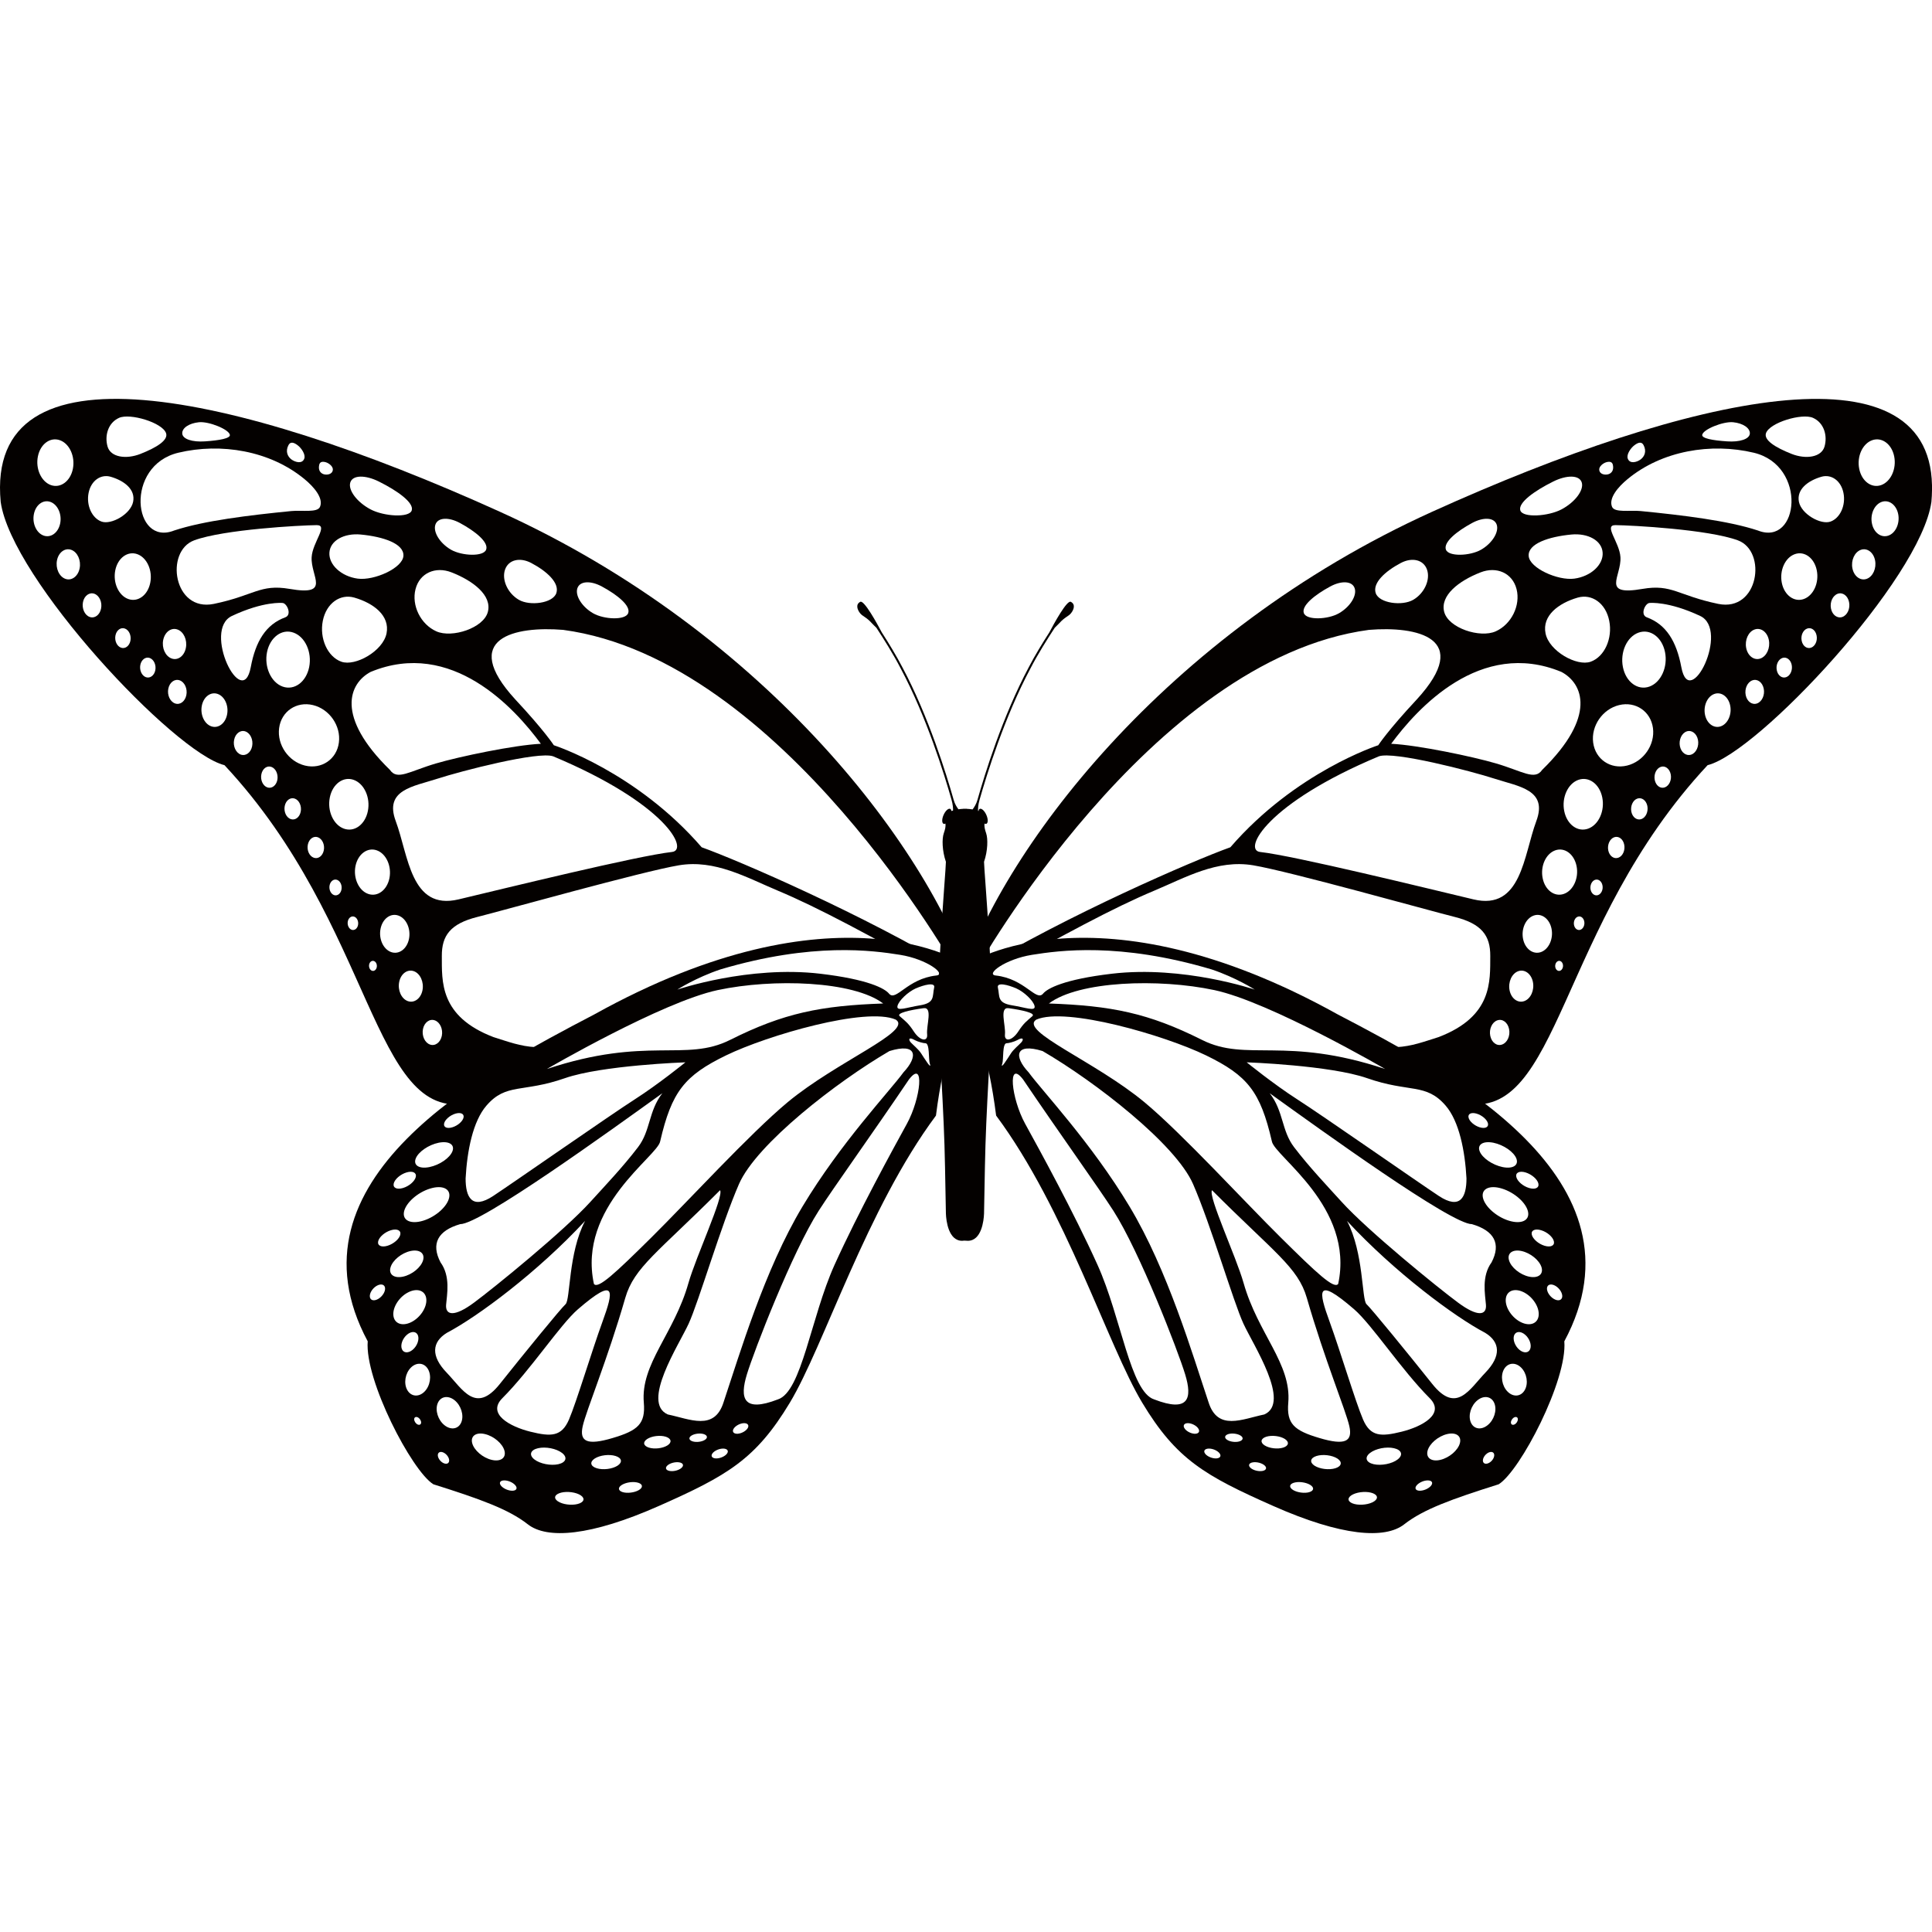 <?xml version="1.0" encoding="UTF-8"?>
<!DOCTYPE svg PUBLIC "-//W3C//DTD SVG 1.1//EN" "http://www.w3.org/Graphics/SVG/1.1/DTD/svg11.dtd">
<!-- Creator: CorelDRAW -->
<svg xmlns="http://www.w3.org/2000/svg" xml:space="preserve" width="420mm" height="420mm" version="1.1" style="shape-rendering:geometricPrecision; text-rendering:geometricPrecision; image-rendering:optimizeQuality; fill-rule:evenodd; clip-rule:evenodd"
viewBox="0 0 42000 42000"
 xmlns:xlink="http://www.w3.org/1999/xlink">
 <defs>
  <style type="text/css">
   <![CDATA[
    .fil0 {fill:white}
    .fil1 {fill:#040100;fill-rule:nonzero}
    .fil2 {fill:white;fill-rule:nonzero}
   ]]>
  </style>
 </defs>
 <rect class="fil0" width="42000" height="42000"/>
 <g id="Layer_x0020_1">
  <g id="_945660800">
   <path class="fil1" d="M20830 21489c886,-2950 4487,-7730 10308,-10366 5613,-2542 10798,-3677 10862,-574l0 110c-1,81 -5,165 -13,252 -236,1677 -3773,5454 -4865,5723 -3260,3494 -3212,7763 -5301,7348 -2079,-358 -5834,-4156 -10991,-2493z"/>
   <path class="fil2" d="M35800 13420c419,154 645,518 751,1085 180,968 1060,-809 409,-1115 -692,-325 -1097,-282 -1097,-282 -96,-2 -215,256 -63,312zm-93 -618c643,-110 766,144 1646,326 880,181 1068,-1143 428,-1381 -641,-238 -2311,-328 -2665,-331 -261,-2 92,373 111,696 25,421 -435,848 480,690zm-38 -1692c922,91 1904,210 2547,423 892,353 1083,-1410 -90,-1691 -925,-221 -1996,-46 -2746,575 -202,166 -416,414 -335,602 57,131 391,68 624,91zm-4043 8824c-584,-146 -3594,-991 -4382,-1123 -788,-132 -1471,266 -2156,553 -858,359 -1971,955 -3713,1934 926,-332 1503,-331 2166,-362 2741,202 4294,1037 5479,1530 1184,493 1625,276 2255,79 1178,-451 1118,-1218 1122,-1762 3,-445 -188,-702 -771,-849zm871 -3004c-519,-169 -2199,-603 -2522,-488 -2448,1025 -2959,2037 -2581,2079 755,85 3597,783 4639,1031 1043,248 1088,-958 1365,-1702 255,-683 -382,-751 -901,-920zm25 -334c579,170 842,376 1003,141 1195,-1168 885,-1883 419,-2130 -1762,-730 -3139,799 -3701,1562 583,28 1781,280 2279,427zm-11309 4501c0,0 3783,-6764 8546,-7404 1037,-85 2272,170 1040,1513 -631,676 -837,995 -837,995 0,0 -1795,576 -3215,2218 -805,288 -3539,1472 -5534,2678z"/>
   <path class="fil2" d="M40896 10545c-210,75 -424,-83 -478,-352 -55,-269 71,-548 281,-623 210,-75 425,82 479,351 54,269 -72,548 -282,624z"/>
   <path class="fil2" d="M41053 11643c-158,56 -319,-62 -359,-264 -41,-202 54,-411 212,-468 157,-56 318,62 359,264 40,202 -54,412 -212,468z"/>
   <path class="fil2" d="M40580 12584c-136,48 -275,-54 -310,-228 -35,-174 47,-354 183,-403 135,-49 274,53 309,227 35,174 -46,355 -182,404z"/>
   <path class="fil2" d="M40052 13412c-109,39 -220,-43 -248,-182 -28,-139 37,-283 146,-322 108,-39 219,42 247,181 29,140 -37,284 -145,323z"/>
   <path class="fil2" d="M39371 14080c-90,32 -181,-35 -204,-150 -24,-115 30,-234 120,-266 90,-32 181,35 204,150 24,115 -30,234 -120,266z"/>
   <path class="fil2" d="M38830 14721c-90,32 -181,-35 -204,-150 -24,-115 30,-234 120,-267 90,-32 181,36 204,150 23,115 -30,235 -120,267z"/>
   <path class="fil2" d="M38197 15292c-108,39 -219,-42 -247,-181 -28,-139 37,-283 146,-321 108,-39 218,42 246,181 28,138 -37,282 -145,321z"/>
   <path class="fil2" d="M36767 16404c-109,38 -219,-43 -247,-181 -28,-139 37,-283 145,-322 108,-39 219,43 247,181 28,139 -37,283 -145,322z"/>
   <path class="fil2" d="M36191 17117c-96,34 -193,-38 -218,-160 -25,-123 33,-251 129,-285 95,-35 193,37 218,160 25,123 -33,250 -129,285z"/>
   <path class="fil2" d="M35683 17806c-96,34 -194,-37 -219,-160 -24,-123 33,-251 129,-285 96,-34 194,37 219,160 24,123 -33,251 -129,285z"/>
   <path class="fil2" d="M35181 18646c-96,35 -194,-37 -219,-160 -24,-123 33,-250 129,-285 96,-34 194,38 218,161 25,123 -32,250 -128,284z"/>
   <path class="fil2" d="M34741 19458c-72,25 -144,-28 -163,-119 -18,-92 25,-186 96,-212 71,-25 144,28 162,119 19,91 -24,186 -95,212z"/>
   <path class="fil2" d="M34358 20212c-62,22 -124,-24 -140,-102 -16,-79 21,-161 83,-182 61,-22 123,23 139,102 16,78 -21,160 -82,182z"/>
   <path class="fil2" d="M33915 21103c-45,16 -92,-18 -104,-76 -11,-58 16,-119 62,-135 45,-16 91,18 103,76 12,58 -16,119 -61,135z"/>
   <path class="fil2" d="M37410 15789c-151,54 -306,-59 -345,-253 -39,-194 52,-396 203,-450 152,-54 306,59 345,253 39,194 -52,396 -203,450z"/>
   <path class="fil2" d="M38271 14315c-136,49 -275,-53 -310,-227 -35,-174 46,-355 182,-403 136,-49 275,53 310,227 35,174 -47,354 -182,403z"/>
   <path class="fil2" d="M39214 13022c-210,75 -425,-82 -479,-351 -54,-270 72,-549 282,-624 210,-75 424,82 478,351 55,270 -71,548 -281,624z"/>
   <path class="fil2" d="M35370 16643c-359,87 -688,-137 -736,-500 -48,-363 205,-728 564,-815 359,-87 688,137 736,500 48,364 -205,728 -564,815z"/>
   <path class="fil2" d="M35856 14926c-252,90 -510,-99 -575,-423 -65,-324 86,-660 339,-750 253,-91 511,99 576,423 65,323 -87,660 -340,750z"/>
   <path class="fil2" d="M34525 18014c-228,82 -461,-89 -520,-382 -59,-293 78,-596 306,-678 229,-82 462,89 521,382 59,293 -79,596 -307,678z"/>
   <path class="fil2" d="M33999 19432c-203,73 -411,-80 -463,-341 -53,-261 69,-532 273,-605 204,-73 411,80 464,341 53,261 -70,532 -274,605z"/>
   <path class="fil2" d="M33500 20697c-171,61 -346,-67 -390,-286 -44,-219 59,-446 230,-507 170,-61 345,67 389,286 44,219 -59,445 -229,507z"/>
   <path class="fil2" d="M33136 21763c-140,50 -283,-55 -319,-234 -36,-179 48,-366 188,-416 140,-50 283,55 319,234 36,180 -48,366 -188,416z"/>
   <path class="fil2" d="M32654 22707c-113,41 -228,-44 -257,-189 -30,-145 38,-296 152,-336 113,-41 228,44 257,189 30,145 -38,296 -152,336z"/>
   <path class="fil2" d="M39793 11339c-210,75 -631,-161 -686,-430 -54,-270 195,-460 490,-545 212,-61 424,82 478,351 55,270 -72,549 -282,624z"/>
   <path class="fil2" d="M34580 14385c-300,108 -904,-230 -981,-615 -78,-385 279,-657 700,-779 304,-87 607,118 684,503 78,385 -103,784 -403,891z"/>
   <path class="fil2" d="M32515 13725c-341,152 -1029,-71 -1120,-425 -90,-354 314,-672 793,-858 345,-134 691,12 781,366 90,354 -113,765 -454,917z"/>
   <path class="fil2" d="M34224 12579c-358,47 -975,-229 -992,-494 -18,-265 433,-418 930,-465 358,-33 661,129 678,393 18,265 -258,518 -616,566z"/>
   <path class="fil2" d="M33949 11072c-292,155 -848,190 -899,23 -51,-166 305,-423 714,-626 295,-147 571,-146 622,20 51,166 -145,427 -437,583z"/>
   <path class="fil2" d="M30723 13039c-241,140 -741,76 -816,-145 -74,-221 207,-477 545,-655 244,-129 496,-74 571,147 75,220 -60,513 -300,653z"/>
   <path class="fil2" d="M29111 13330c-240,140 -713,158 -767,-3 -54,-159 235,-394 572,-576 242,-132 479,-124 533,36 54,160 -97,403 -338,543z"/>
   <path class="fil2" d="M32199 11949c-240,139 -713,157 -767,-3 -54,-160 234,-395 571,-577 243,-131 480,-123 534,36 54,160 -97,404 -338,544z"/>
   <path class="fil2" d="M39414 9084c-239,-108 -944,103 -1023,333 -51,151 203,311 558,451 308,121 647,75 715,-161 67,-236 -10,-515 -250,-623z"/>
   <path class="fil2" d="M37676 9179c-216,-21 -652,155 -671,274 -13,77 225,121 541,142 275,19 485,-49 494,-169 8,-120 -149,-226 -364,-247z"/>
   <path class="fil2" d="M35667 9987c-81,61 -236,106 -281,-18 -32,-89 63,-229 145,-290 81,-62 157,-84 199,-2 71,136 19,248 -63,310z"/>
   <path class="fil2" d="M34962 10310c-69,19 -187,5 -196,-98 -6,-73 86,-145 155,-164 69,-19 127,-12 142,59 25,119 -32,183 -101,203z"/>
   <path class="fil1" d="M21046 20950c0,0 2765,-1828 8040,1105 2424,1265 6809,3588 4921,7104 69,843 -957,2816 -1427,3108 -1011,319 -1635,542 -2053,870 -418,328 -1362,260 -2847,-398 -1486,-658 -2107,-1012 -2849,-2245 -742,-1232 -1667,-4212 -3176,-6242 -344,-2712 -1204,-2926 -609,-3302z"/>
   <path class="fil2" d="M24169 21168c1558,-184 3108,345 3108,345 0,0 -402,-259 -938,-439 -2009,-596 -3316,-410 -3903,-317 -587,93 -1021,428 -787,450 633,70 876,575 1027,393 93,-112 450,-309 1493,-432zm-1882 3264c307,557 1054,1919 1571,3063 517,1144 714,2762 1233,2927 758,293 830,-28 674,-542 -155,-513 -990,-2669 -1561,-3559 -321,-500 -1173,-1686 -1962,-2853 -347,-454 -261,407 45,964zm73 -1122c294,404 1365,1534 2195,2918 831,1383 1372,3225 1716,4251 199,638 732,370 1214,270 583,-257 -236,-1501 -454,-1974 -218,-472 -714,-2164 -1095,-3035 -381,-871 -2123,-2222 -3271,-2891 -602,-186 -627,120 -305,461zm4675 4583c313,1104 1043,1753 971,2600 -40,460 127,606 679,769 552,164 725,79 648,-260 -76,-340 -536,-1442 -924,-2787 -192,-666 -711,-988 -2061,-2341 -88,132 523,1439 687,2019zm1870 841c228,627 566,1752 727,2126 161,373 390,375 838,264 448,-111 952,-387 610,-729 -611,-611 -1255,-1597 -1642,-1932 -845,-730 -776,-396 -533,271zm802 -382c105,96 903,1074 1430,1735 527,661 809,112 1155,-248 347,-360 322,-664 -5,-864 -665,-349 -1967,-1315 -3004,-2433 366,694 318,1713 424,1810zm-1576 -3415c329,432 723,846 1036,1191 574,633 2094,1868 2529,2189 434,323 626,275 607,47 -18,-228 -99,-618 122,-921 212,-405 58,-690 -427,-831 -447,4 -3269,-2037 -4396,-2846 304,391 255,812 529,1171zm72 -1037c517,330 2610,1791 3076,2099 466,307 601,26 601,-381 -32,-596 -158,-1242 -453,-1583 -430,-498 -786,-274 -1706,-596 -808,-282 -2619,-345 -2619,-345 0,0 585,475 1101,806zm-2072 -1293c971,487 1811,-89 3981,632 0,0 -2499,-1456 -3712,-1715 -1212,-258 -2951,-198 -3598,291 1352,48 2159,205 3329,792zm-3604 -441c646,-283 2787,339 3691,777 903,439 1182,788 1431,1867 52,325 1801,1426 1442,3101 -90,120 -466,-234 -1247,-1007 -782,-772 -2146,-2262 -2965,-2943 -1074,-891 -2728,-1545 -2352,-1795z"/>
   <path class="fil2" d="M32665 25371c-220,-45 -444,-199 -499,-345 -56,-146 78,-228 299,-184 221,45 445,199 500,345 55,147 -79,229 -300,184z"/>
   <path class="fil2" d="M32800 26536c-271,-84 -523,-309 -563,-501 -40,-193 148,-280 418,-195 271,84 523,309 563,501 40,192 -147,279 -418,195z"/>
   <path class="fil2" d="M22003 21855c-333,-53 -266,-194 -310,-387 -27,-122 221,-59 402,20 161,71 371,263 396,384 25,122 -201,29 -488,-17z"/>
   <path class="fil2" d="M21925 21917c-205,-27 -59,373 -78,568 -17,170 154,147 292,-65 117,-180 177,-218 304,-330 75,-66 -219,-132 -518,-173z"/>
   <path class="fil2" d="M21884 22679c-97,-3 -65,351 -94,439 -55,167 125,-123 189,-222 55,-84 169,-177 221,-233 56,-60 53,-133 -89,-50 -57,32 -191,68 -227,66z"/>
   <path class="fil2" d="M33240 27753c-196,-42 -391,-201 -435,-355 -46,-153 76,-244 271,-202 195,42 390,201 436,355 45,154 -77,244 -272,202z"/>
   <path class="fil2" d="M32775 30254c-125,-124 -161,-342 -80,-487 81,-144 248,-161 373,-37 125,124 161,342 80,487 -81,145 -248,162 -373,37z"/>
   <path class="fil2" d="M31972 30915c-60,-151 7,-364 150,-477 142,-112 306,-81 365,70 60,151 -8,364 -150,476 -143,113 -306,82 -365,-69z"/>
   <path class="fil2" d="M31034 31539c40,-154 230,-317 424,-363 194,-47 319,41 279,196 -40,155 -230,318 -424,364 -193,46 -318,-42 -279,-197z"/>
   <path class="fil2" d="M29782 31587c122,-96 356,-143 523,-104 167,38 203,147 80,243 -122,96 -357,142 -524,104 -166,-39 -202,-147 -79,-243z"/>
   <path class="fil2" d="M28619 31652c137,-43 340,-18 454,55 113,74 94,168 -42,211 -137,43 -340,18 -454,-55 -113,-74 -94,-168 42,-211z"/>
   <path class="fil2" d="M27528 31233c122,-38 303,-16 404,49 101,66 84,150 -37,188 -122,38 -303,16 -404,-49 -101,-65 -84,-149 37,-188z"/>
   <path class="fil2" d="M28163 32225c117,-21 271,12 345,73 73,61 38,127 -79,148 -116,20 -271,-12 -344,-73 -74,-61 -39,-127 78,-148z"/>
   <path class="fil2" d="M29414 32486c125,-60 320,-70 437,-22 116,48 109,135 -15,195 -125,60 -320,70 -437,22 -116,-48 -109,-135 15,-195z"/>
   <path class="fil2" d="M30798 32289c52,-62 164,-110 249,-106 86,3 112,56 60,118 -52,62 -163,109 -249,106 -85,-3 -112,-56 -60,-118z"/>
   <path class="fil2" d="M32237 31740c6,-65 65,-140 133,-167 68,-26 119,5 113,71 -5,66 -65,141 -133,167 -68,27 -118,-5 -113,-71z"/>
   <path class="fil2" d="M32846 30925c-1,-42 32,-93 73,-113 42,-20 77,-2 78,40 1,43 -31,94 -73,114 -42,20 -77,2 -78,-41z"/>
   <path class="fil2" d="M26702 31176c81,-25 201,-10 268,33 67,43 56,99 -25,125 -80,25 -201,11 -268,-33 -67,-43 -56,-99 25,-125z"/>
   <path class="fil2" d="M27237 31790c85,-14 200,17 256,69 56,52 32,106 -53,119 -86,14 -200,-17 -256,-69 -56,-53 -32,-106 53,-119z"/>
   <path class="fil2" d="M25841 30939c87,8 184,65 216,128 33,63 -11,108 -97,101 -87,-8 -184,-65 -216,-128 -33,-63 11,-108 97,-101z"/>
   <path class="fil2" d="M26277 31491c87,-2 193,45 236,104 44,59 8,108 -79,110 -87,1 -193,-45 -236,-104 -43,-59 -8,-108 79,-110z"/>
   <path class="fil2" d="M33067 28745c-198,-96 -347,-320 -333,-501 13,-181 185,-251 383,-155 198,95 347,319 333,500 -14,182 -186,251 -383,156z"/>
   <path class="fil2" d="M32169 24507c-116,-35 -226,-129 -244,-212 -19,-82 61,-120 177,-85 117,35 226,130 245,212 18,82 -61,120 -178,85z"/>
   <path class="fil2" d="M33241 25826c-133,-39 -257,-147 -278,-241 -21,-93 69,-137 202,-97 132,40 257,148 278,241 21,94 -70,137 -202,97z"/>
   <path class="fil2" d="M33578 27082c-133,-40 -257,-148 -278,-241 -21,-94 69,-137 202,-97 133,39 257,147 278,241 21,93 -69,137 -202,97z"/>
   <path class="fil2" d="M33030 29343c-96,-81 -148,-220 -115,-312 34,-91 140,-99 237,-18 97,81 148,220 114,311 -33,91 -139,100 -236,19z"/>
   <path class="fil2" d="M33774 28234c-91,-56 -155,-163 -143,-240 13,-76 96,-93 187,-38 91,56 155,163 143,240 -13,77 -97,94 -187,38z"/>
   <path class="fil1" d="M21172 21489c-886,-2950 -4487,-7730 -10309,-10366 -5821,-2636 -11183,-3761 -10848,-212 235,1677 3773,5454 4865,5723 3260,3494 3211,7763 5301,7348 2078,-358 5833,-4156 10991,-2493z"/>
   <path class="fil2" d="M6202 13420c-420,154 -645,518 -751,1085 -181,968 -1060,-809 -409,-1115 692,-325 1097,-282 1097,-282 96,-2 215,256 63,312zm93 -618c-643,-110 -767,144 -1646,326 -880,181 -1069,-1143 -429,-1381 641,-238 2312,-328 2665,-331 261,-2 -92,373 -110,696 -25,421 435,848 -480,690zm37 -1692c-922,91 -1904,210 -2547,423 -891,353 -1083,-1410 91,-1691 924,-221 1995,-46 2745,575 202,166 417,414 335,602 -57,131 -391,68 -624,91zm4044 8824c583,-146 3593,-991 4381,-1123 788,-132 1471,266 2157,553 857,359 1971,955 3712,1934 -925,-332 -1502,-331 -2166,-362 -2741,202 -4294,1037 -5478,1530 -1185,493 -1626,276 -2256,79 -1178,-451 -1118,-1218 -1121,-1762 -3,-445 187,-702 771,-849zm-872 -3004c519,-169 2199,-603 2522,-488 2448,1025 2960,2037 2582,2079 -756,85 -3597,783 -4640,1031 -1042,248 -1087,-958 -1365,-1702 -254,-683 383,-751 901,-920zm-24 -334c-579,170 -843,376 -1003,141 -1196,-1168 -885,-1883 -420,-2130 1763,-730 3140,799 3701,1562 -582,28 -1780,280 -2278,427zm11308 4501c0,0 -3783,-6764 -8545,-7404 -1038,-85 -2272,170 -1040,1513 631,676 837,995 837,995 0,0 1794,576 3214,2218 805,288 3539,1472 5534,2678z"/>
   <path class="fil2" d="M1105 10545c210,75 425,-83 479,-352 54,-269 -72,-548 -282,-623 -210,-75 -424,82 -478,351 -55,269 72,548 281,624z"/>
   <path class="fil2" d="M948 11643c158,56 319,-62 360,-264 41,-202 -54,-411 -212,-468 -158,-56 -319,62 -359,264 -41,202 54,412 211,468z"/>
   <path class="fil2" d="M1422 12584c135,48 274,-54 309,-228 35,-174 -46,-354 -182,-403 -136,-49 -275,53 -310,227 -35,174 47,355 183,404z"/>
   <path class="fil2" d="M1950 13412c109,39 219,-43 247,-182 29,-139 -37,-283 -145,-322 -109,-39 -220,42 -248,181 -28,140 37,284 146,323z"/>
   <path class="fil2" d="M2631 14080c89,32 181,-35 204,-150 23,-115 -31,-234 -121,-266 -89,-32 -181,35 -204,150 -23,115 31,234 121,266z"/>
   <path class="fil2" d="M3171 14721c90,32 182,-35 205,-150 23,-115 -31,-234 -121,-267 -89,-32 -181,36 -204,150 -23,115 31,235 120,267z"/>
   <path class="fil2" d="M3805 15292c108,39 218,-42 246,-181 28,-139 -37,-283 -145,-321 -108,-39 -219,42 -247,181 -28,138 38,282 146,321z"/>
   <path class="fil2" d="M5235 16404c108,38 219,-43 246,-181 28,-139 -37,-283 -145,-322 -108,-39 -218,43 -246,181 -29,139 37,283 145,322z"/>
   <path class="fil2" d="M5810 17117c96,34 194,-38 219,-160 24,-123 -33,-251 -129,-285 -96,-35 -194,37 -218,160 -25,123 32,250 128,285z"/>
   <path class="fil2" d="M6319 17806c96,34 193,-37 218,-160 25,-123 -33,-251 -129,-285 -95,-34 -193,37 -218,160 -25,123 33,251 129,285z"/>
   <path class="fil2" d="M6821 18646c95,35 193,-37 218,-160 25,-123 -33,-250 -129,-285 -96,-34 -193,38 -218,161 -25,123 33,250 129,284z"/>
   <path class="fil2" d="M7261 19458c71,25 144,-28 162,-119 18,-92 -24,-186 -96,-212 -71,-25 -143,28 -162,119 -18,91 25,186 96,212z"/>
   <path class="fil2" d="M7644 20212c61,22 124,-24 139,-102 16,-79 -21,-161 -82,-182 -61,-22 -124,23 -140,102 -15,78 21,160 83,182z"/>
   <path class="fil2" d="M8086 21103c46,16 92,-18 104,-76 12,-58 -15,-119 -61,-135 -46,-16 -92,18 -104,76 -11,58 16,119 61,135z"/>
   <path class="fil2" d="M4591 15789c152,54 306,-59 345,-253 40,-194 -51,-396 -203,-450 -151,-54 -306,59 -345,253 -39,194 52,396 203,450z"/>
   <path class="fil2" d="M3731 14315c136,49 274,-53 309,-227 36,-174 -46,-355 -182,-403 -136,-49 -274,53 -310,227 -35,174 47,354 183,403z"/>
   <path class="fil2" d="M2788 13022c210,75 424,-82 478,-351 55,-270 -72,-549 -281,-624 -210,-75 -425,82 -479,351 -54,270 72,548 282,624z"/>
   <path class="fil2" d="M6631 16643c359,87 689,-137 736,-500 48,-363 -204,-728 -563,-815 -359,-87 -689,137 -736,500 -48,364 204,728 563,815z"/>
   <path class="fil2" d="M6145 14926c253,90 510,-99 576,-423 65,-324 -87,-660 -340,-750 -252,-91 -510,99 -576,423 -65,323 87,660 340,750z"/>
   <path class="fil2" d="M7476 18014c229,82 462,-89 521,-382 59,-293 -79,-596 -307,-678 -228,-82 -461,89 -520,382 -59,293 78,596 306,678z"/>
   <path class="fil2" d="M8002 19432c204,73 411,-80 464,-341 52,-261 -70,-532 -274,-605 -203,-73 -411,80 -464,341 -52,261 70,532 274,605z"/>
   <path class="fil2" d="M8502 20697c171,61 345,-67 389,-286 44,-219 -58,-446 -229,-507 -171,-61 -345,67 -389,286 -44,219 58,445 229,507z"/>
   <path class="fil2" d="M8865 21763c140,50 283,-55 319,-234 36,-179 -48,-366 -187,-416 -141,-50 -283,55 -319,234 -36,180 48,366 187,416z"/>
   <path class="fil2" d="M9347 22707c113,41 228,-44 258,-189 29,-145 -39,-296 -152,-336 -113,-41 -229,44 -258,189 -29,145 39,296 152,336z"/>
   <path class="fil2" d="M2208 11339c210,75 632,-161 686,-430 55,-270 -195,-460 -489,-545 -213,-61 -425,82 -479,351 -54,270 72,549 282,624z"/>
   <path class="fil2" d="M7421 14385c301,108 904,-230 982,-615 77,-385 -279,-657 -701,-779 -303,-87 -606,118 -684,503 -77,385 103,784 403,891z"/>
   <path class="fil2" d="M9486 13725c341,152 1030,-71 1120,-425 91,-354 -314,-672 -792,-858 -345,-134 -691,12 -781,366 -91,354 112,765 453,917z"/>
   <path class="fil2" d="M7777 12579c358,47 976,-229 993,-494 17,-265 -434,-418 -930,-465 -358,-33 -662,129 -679,393 -17,265 259,518 616,566z"/>
   <path class="fil2" d="M8053 11072c292,155 847,190 898,23 51,-166 -305,-423 -713,-626 -295,-147 -572,-146 -623,20 -51,166 145,427 438,583z"/>
   <path class="fil2" d="M11279 13039c240,140 740,76 815,-145 75,-221 -207,-477 -545,-655 -244,-129 -496,-74 -571,147 -74,220 60,513 301,653z"/>
   <path class="fil2" d="M12890 13330c241,140 713,158 767,-3 55,-159 -234,-394 -571,-576 -243,-132 -479,-124 -534,36 -54,160 98,403 338,543z"/>
   <path class="fil2" d="M9802 11949c241,139 714,157 767,-3 55,-160 -234,-395 -571,-577 -243,-131 -479,-123 -533,36 -54,160 97,404 337,544z"/>
   <path class="fil2" d="M2588 9084c239,-108 943,103 1022,333 52,151 -202,311 -558,451 -308,121 -647,75 -714,-161 -67,-236 10,-515 250,-623z"/>
   <path class="fil2" d="M4326 9179c216,-21 651,155 671,274 13,77 -226,121 -542,142 -274,19 -484,-49 -493,-169 -9,-120 148,-226 364,-247z"/>
   <path class="fil2" d="M6334 9987c82,61 237,106 281,-18 32,-89 -63,-229 -145,-290 -81,-62 -157,-84 -199,-2 -71,136 -18,248 63,310z"/>
   <path class="fil2" d="M7040 10310c68,19 186,5 196,-98 6,-73 -87,-145 -156,-164 -69,-19 -126,-12 -141,59 -26,119 32,183 101,203z"/>
   <path class="fil1" d="M20956 20950c0,0 -2766,-1828 -8041,1105 -2423,1265 -6809,3588 -4921,7104 -68,843 957,2816 1427,3108 1012,319 1636,542 2053,870 418,328 1362,260 2848,-398 1485,-658 2106,-1012 2848,-2245 742,-1232 1667,-4212 3177,-6242 343,-2712 1203,-2926 609,-3302z"/>
   <path class="fil2" d="M17832 21168c-1557,-184 -3108,345 -3108,345 0,0 402,-259 938,-439 2010,-596 3317,-410 3904,-317 586,93 1020,428 786,450 -632,70 -875,575 -1026,393 -93,-112 -451,-309 -1494,-432zm1882 3264c-306,557 -1053,1919 -1571,3063 -517,1144 -713,2762 -1233,2927 -758,293 -830,-28 -674,-542 156,-513 990,-2669 1562,-3559 320,-500 1173,-1686 1961,-2853 347,-454 261,407 -45,964zm-72 -1122c-294,404 -1366,1534 -2196,2918 -830,1383 -1371,3225 -1715,4251 -199,638 -733,370 -1214,270 -583,-257 236,-1501 454,-1974 217,-472 713,-2164 1094,-3035 381,-871 2123,-2222 3271,-2891 603,-186 627,120 306,461zm-4676 4583c-312,1104 -1043,1753 -970,2600 39,460 -128,606 -680,769 -552,164 -725,79 -648,-260 76,-340 537,-1442 925,-2787 192,-666 710,-988 2061,-2341 87,132 -523,1439 -688,2019zm-1869 841c-229,627 -567,1752 -728,2126 -161,373 -389,375 -838,264 -447,-111 -952,-387 -610,-729 611,-611 1255,-1597 1642,-1932 846,-730 776,-396 534,271zm-802 -382c-106,96 -904,1074 -1430,1735 -527,661 -809,112 -1156,-248 -346,-360 -321,-664 5,-864 665,-349 1968,-1315 3005,-2433 -366,694 -318,1713 -424,1810zm1576 -3415c-329,432 -724,846 -1037,1191 -574,633 -2094,1868 -2528,2189 -434,323 -626,275 -608,47 19,-228 99,-618 -121,-921 -212,-405 -59,-690 426,-831 447,4 3270,-2037 4396,-2846 -304,391 -254,812 -528,1171zm-73 -1037c-516,330 -2610,1791 -3076,2099 -465,307 -601,26 -600,-381 32,-596 157,-1242 453,-1583 430,-498 785,-274 1705,-596 809,-282 2620,-345 2620,-345 0,0 -585,475 -1102,806zm2073 -1293c-971,487 -1812,-89 -3982,632 0,0 2499,-1456 3712,-1715 1213,-258 2952,-198 3598,291 -1352,48 -2158,205 -3328,792zm3603 -441c-646,-283 -2787,339 -3690,777 -903,439 -1182,788 -1432,1867 -51,325 -1801,1426 -1441,3101 89,120 465,-234 1247,-1007 781,-772 2145,-2262 2965,-2943 1074,-891 2728,-1545 2351,-1795z"/>
   <path class="fil2" d="M9336 25371c221,-45 445,-199 500,-345 55,-146 -79,-228 -300,-184 -220,45 -444,199 -499,345 -56,147 78,229 299,184z"/>
   <path class="fil2" d="M9202 26536c271,-84 523,-309 562,-501 40,-193 -147,-280 -418,-195 -271,84 -523,309 -563,501 -39,192 148,279 419,195z"/>
   <path class="fil2" d="M19998 21855c333,-53 267,-194 310,-387 28,-122 -221,-59 -402,20 -161,71 -370,263 -396,384 -25,122 202,29 488,-17z"/>
   <path class="fil2" d="M20077 21917c205,-27 58,373 78,568 17,170 -155,147 -292,-65 -118,-180 -178,-218 -305,-330 -74,-66 219,-132 519,-173z"/>
   <path class="fil2" d="M20117 22679c97,-3 66,351 95,439 55,167 -125,-123 -190,-222 -55,-84 -168,-177 -221,-233 -55,-60 -53,-133 90,-50 56,32 190,68 226,66z"/>
   <path class="fil2" d="M8762 27753c195,-42 390,-201 435,-355 45,-153 -76,-244 -272,-202 -195,42 -390,201 -435,355 -45,154 76,244 272,202z"/>
   <path class="fil2" d="M9227 30254c125,-124 160,-342 79,-487 -81,-144 -248,-161 -373,-37 -125,124 -161,342 -80,487 81,145 248,162 374,37z"/>
   <path class="fil2" d="M10030 30915c59,-151 -8,-364 -150,-477 -143,-112 -306,-81 -366,70 -59,151 8,364 150,476 143,113 307,82 366,-69z"/>
   <path class="fil2" d="M10967 31539c-40,-154 -229,-317 -423,-363 -194,-47 -319,41 -279,196 40,155 229,318 423,364 194,46 319,-42 279,-197z"/>
   <path class="fil2" d="M12220 31587c-123,-96 -357,-143 -524,-104 -166,38 -202,147 -80,243 123,96 357,142 524,104 166,-39 202,-147 80,-243z"/>
   <path class="fil2" d="M13382 31652c-137,-43 -340,-18 -453,55 -114,74 -95,168 42,211 137,43 339,18 453,-55 114,-74 95,-168 -42,-211z"/>
   <path class="fil2" d="M14473 31233c-122,-38 -302,-16 -403,49 -102,66 -85,150 37,188 122,38 302,16 404,-49 101,-65 84,-149 -38,-188z"/>
   <path class="fil2" d="M13838 32225c-116,-21 -270,12 -344,73 -74,61 -39,127 78,148 117,20 271,-12 345,-73 73,-61 38,-127 -79,-148z"/>
   <path class="fil2" d="M12587 32486c-125,-60 -320,-70 -436,-22 -117,48 -110,135 15,195 124,60 320,70 436,22 116,-48 109,-135 -15,-195z"/>
   <path class="fil2" d="M11203 32289c-52,-62 -163,-110 -249,-106 -85,3 -112,56 -60,118 52,62 164,109 249,106 86,-3 112,-56 60,-118z"/>
   <path class="fil2" d="M9764 31740c-5,-65 -65,-140 -133,-167 -68,-26 -118,5 -113,71 6,66 66,141 133,167 68,27 119,-5 113,-71z"/>
   <path class="fil2" d="M9155 30925c1,-42 -31,-93 -73,-113 -42,-20 -77,-2 -78,40 -1,43 32,94 73,114 42,20 77,2 78,-41z"/>
   <path class="fil2" d="M15299 31176c-81,-25 -201,-10 -268,33 -67,43 -56,99 25,125 81,25 201,11 268,-33 67,-43 56,-99 -25,-125z"/>
   <path class="fil2" d="M14764 31790c-85,-14 -200,17 -256,69 -56,52 -32,106 54,119 85,14 200,-17 255,-69 57,-53 33,-106 -53,-119z"/>
   <path class="fil2" d="M16160 30939c-87,8 -183,65 -216,128 -33,63 11,108 98,101 87,-8 183,-65 216,-128 32,-63 -12,-108 -98,-101z"/>
   <path class="fil2" d="M15724 31491c-87,-2 -192,45 -236,104 -43,59 -8,108 79,110 88,1 193,-45 237,-104 43,-59 8,-108 -80,-110z"/>
   <path class="fil2" d="M8935 28745c198,-96 347,-320 333,-501 -14,-181 -186,-251 -384,-155 -198,95 -347,319 -333,500 14,182 186,251 384,156z"/>
   <path class="fil2" d="M9832 24507c117,-35 226,-129 245,-212 18,-82 -61,-120 -178,-85 -116,35 -226,130 -244,212 -19,82 61,120 177,85z"/>
   <path class="fil2" d="M8761 25826c132,-39 257,-147 278,-241 21,-93 -70,-137 -202,-97 -133,40 -257,148 -278,241 -21,94 69,137 202,97z"/>
   <path class="fil2" d="M8423 27082c133,-40 258,-148 279,-241 20,-94 -70,-137 -203,-97 -132,39 -257,147 -278,241 -21,93 70,137 202,97z"/>
   <path class="fil2" d="M8971 29343c97,-81 148,-220 115,-312 -34,-91 -139,-99 -236,-18 -97,81 -149,220 -115,311 33,91 139,100 236,19z"/>
   <path class="fil2" d="M8228 28234c91,-56 155,-163 142,-240 -12,-76 -96,-93 -187,-38 -91,56 -155,163 -142,240 12,77 96,94 187,38z"/>
   <path class="fil1" d="M23278 13083c-83,-43 -364,470 -466,664 -143,222 -316,503 -450,763 -567,1063 -957,2327 -1113,2879 -25,89 -69,159 -106,207 -46,-8 -91,-11 -131,-13 0,-1 0,-2 0,-2 -10,0 -22,1 -34,1 -13,0 -25,-1 -35,-1 0,0 0,1 0,2 -33,1 -71,5 -108,10 -36,-48 -79,-117 -103,-204 -156,-552 -546,-1816 -1113,-2879 -135,-260 -307,-541 -450,-763 -103,-194 -384,-707 -467,-664 -108,56 -63,172 -6,246 57,73 134,81 261,223 15,18 53,54 95,95 154,235 368,573 528,884 562,1052 949,2303 1106,2858 30,106 34,183 32,232 -11,3 -24,5 -35,9 -4,-22 -12,-39 -26,-46 -40,-17 -104,41 -144,131 -40,89 -40,176 -1,194 12,5 26,2 41,-5 8,65 -6,123 -37,214 -40,116 -36,376 47,617 0,208 -255,2967 -134,4010 48,919 83,1512 103,2150 19,637 25,1335 31,1489 6,154 55,590 353,590 18,0 34,-2 48,-4 23,2 47,4 75,4 298,0 347,-436 353,-590 6,-154 12,-852 31,-1489 20,-638 55,-1231 103,-2150 120,-1043 -134,-3802 -134,-4010 83,-241 86,-501 47,-617 -31,-91 -44,-149 -37,-214 15,7 29,10 41,5 39,-18 39,-105 -1,-194 -40,-90 -104,-148 -144,-131 -15,7 -22,24 -26,46 -3,-1 -6,-1 -10,-2 -2,-49 1,-128 32,-239 158,-555 545,-1806 1107,-2858 160,-311 374,-649 528,-884 42,-41 79,-77 95,-95 126,-142 203,-150 260,-223 58,-74 103,-190 -6,-246z"/>
  </g>
 </g>
</svg>
